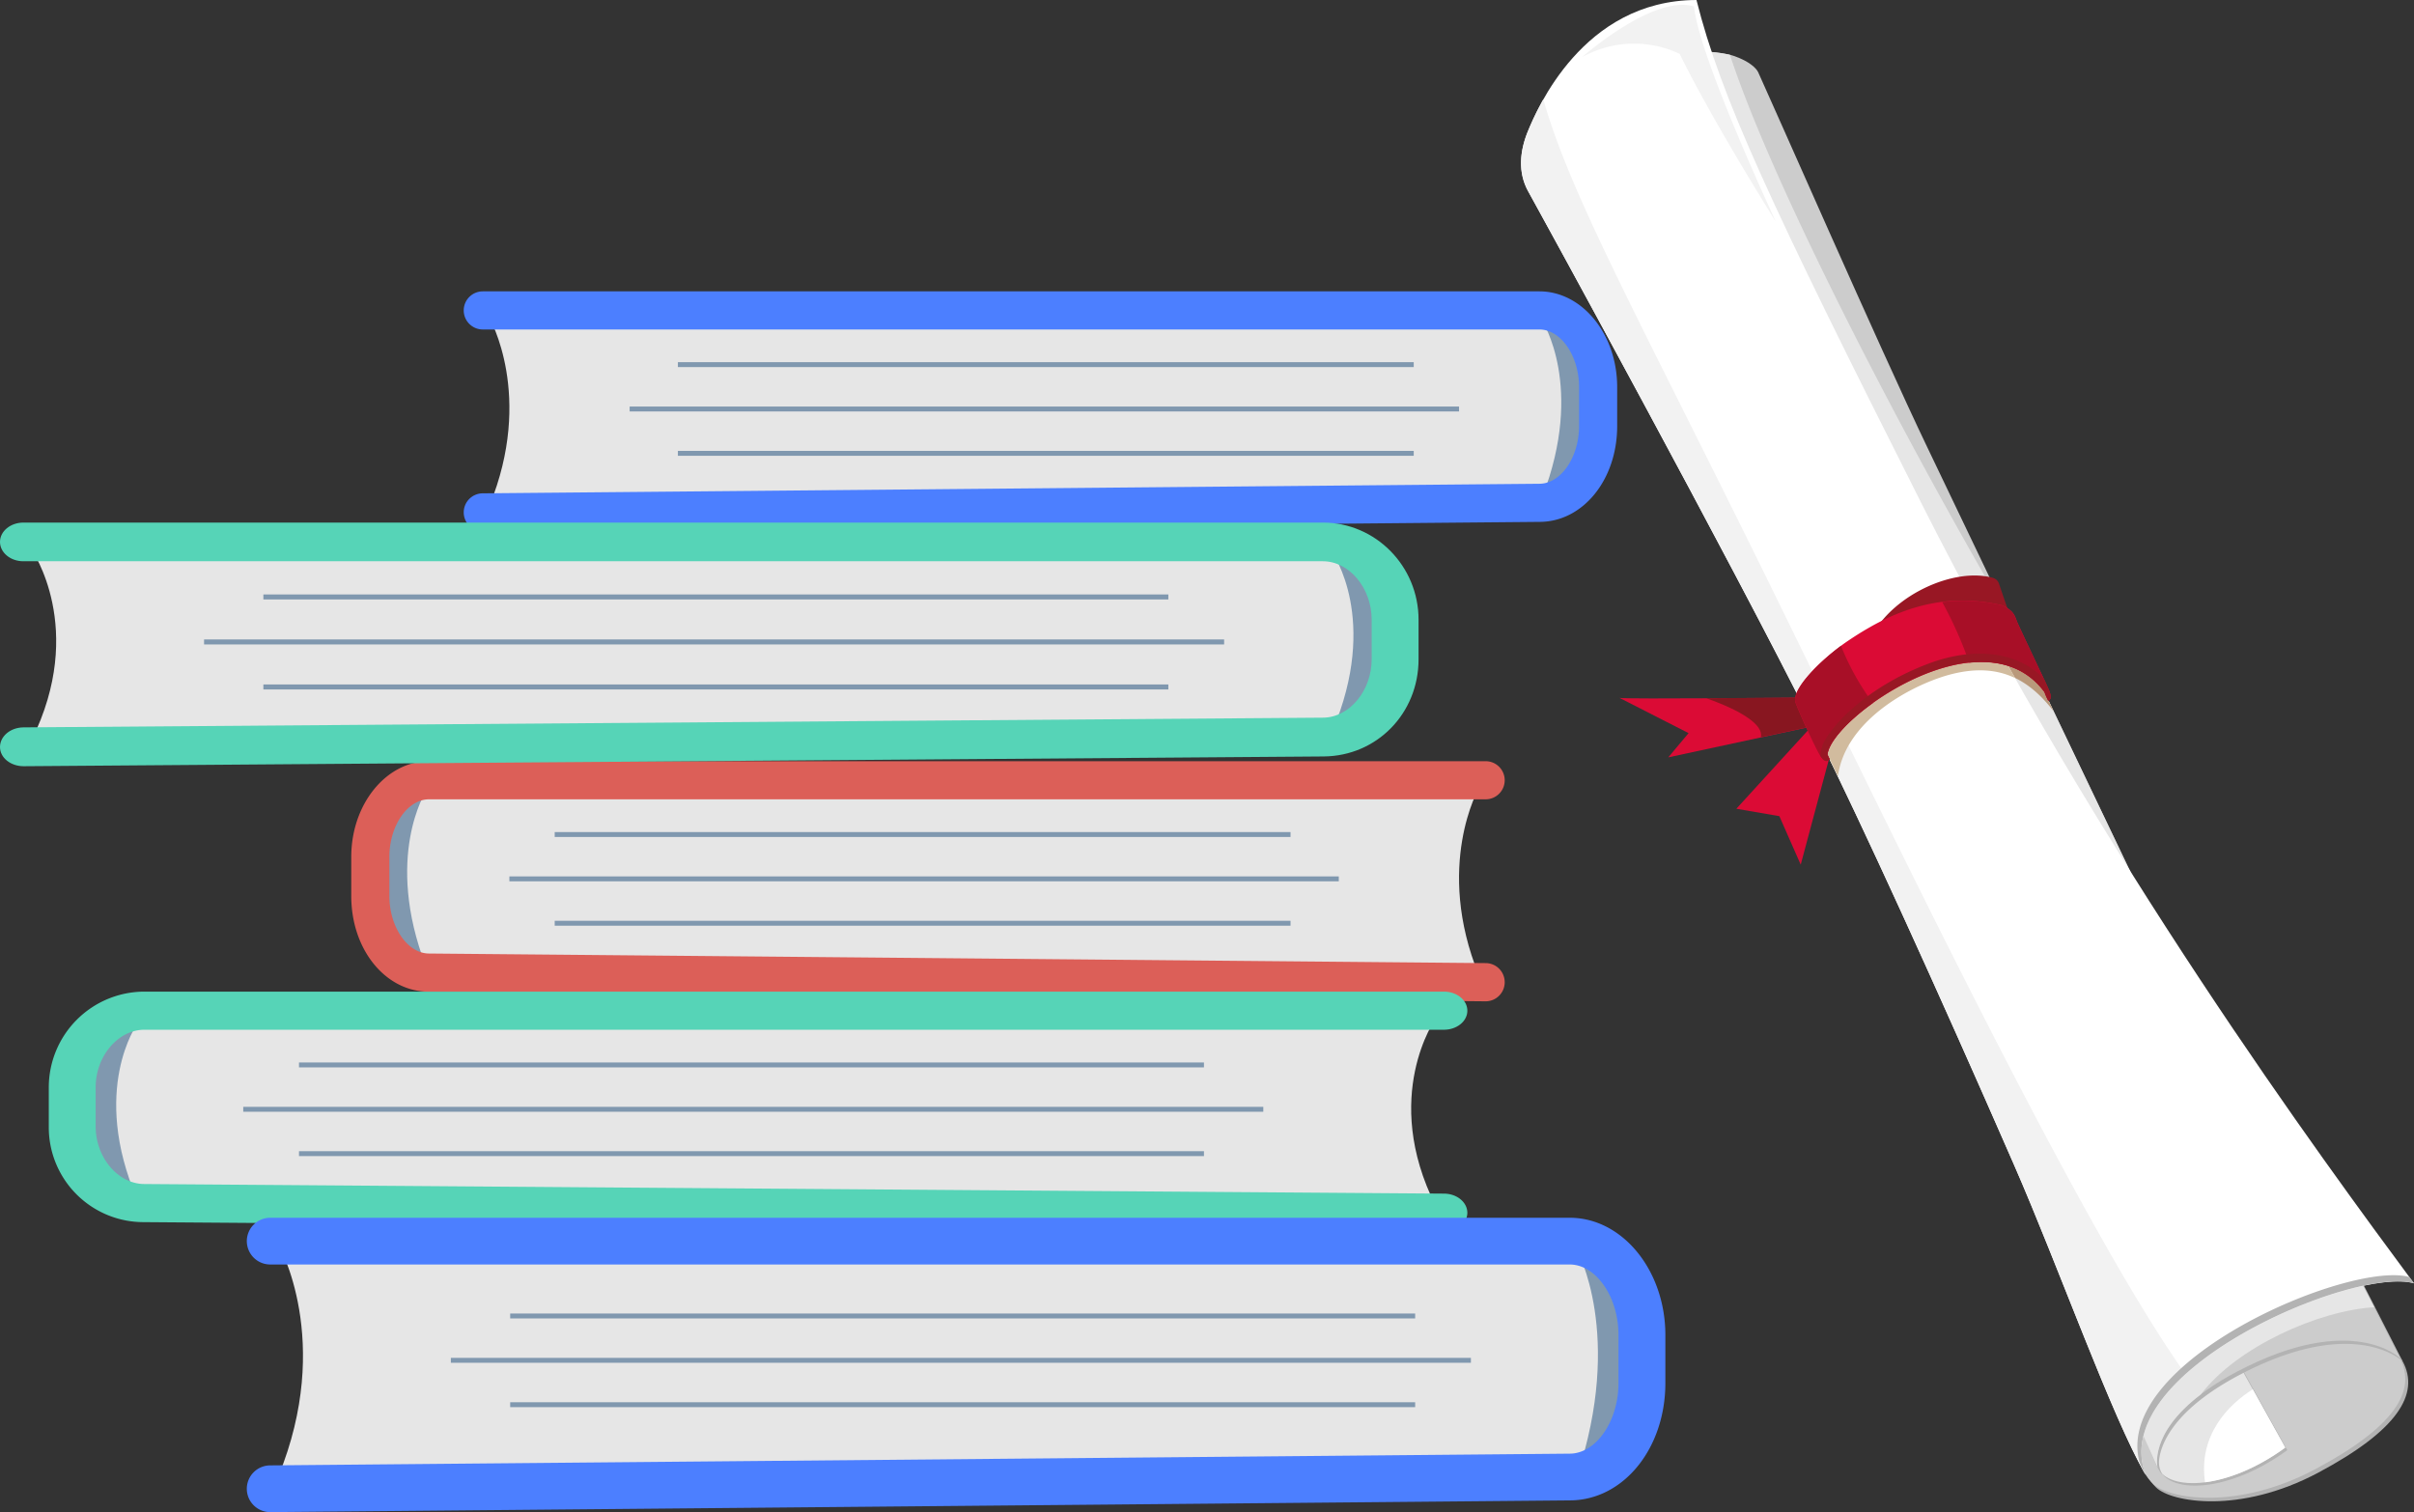 <svg xmlns="http://www.w3.org/2000/svg" viewBox="0 0 860.02 538.76"><rect x="0" y="0" width="860.02" height="538.76" fill="#333333" stroke="none"/><defs><style>.cls-1{isolation:isolate;}.cls-2{fill:#e6e6e6;}.cls-3{fill:#8098af;}.cls-4{fill:#4c7fff;}.cls-5{fill:#dc5f58;}.cls-6{fill:#56d4b7;}.cls-7{fill:#b3b3b3;}.cls-8{fill:#db0b35;}.cls-9{fill:#881620;}.cls-10{fill:#ccc;}.cls-11{fill:#b9997b;}.cls-11,.cls-14{mix-blend-mode:multiply;}.cls-12{fill:#fff;}.cls-13{fill:#f2f2f2;}.cls-14{fill:#d1bb9e;}.cls-15{fill:#981724;}.cls-16{fill:#a80f27;}</style></defs><g class="cls-1"><g id="Layer_2" data-name="Layer 2"><g id="_7" data-name="7"><path class="cls-2" d="M174.37,113.34s16,27.69,0,66.83l387-4.57,3.89-1.38v-53.1l-9.62-7.78Z"/><path class="cls-3" d="M549.51,114.48s15.11,23.35,0,62.49c0,0,18-5,17.86-29.07S559.58,115.17,549.51,114.48Z"/><path class="cls-4" d="M165.21,182.62h0a6.79,6.79,0,0,1,6.73-6.85l376.56-3.41c7.62-.07,14.06-9.47,14.06-20.53V137.91c0-11.12-6.48-20.52-14.14-20.52H172a6.79,6.79,0,0,1-6.79-6.79h0a6.79,6.79,0,0,1,6.79-6.79H548.42c15.28,0,27.72,15.29,27.72,34.1v13.92c0,19-12.09,34-27.51,34.11l-376.57,3.41A6.79,6.79,0,0,1,165.21,182.62Z"/><rect class="cls-3" x="241.51" y="129.04" width="262.15" height="1.75"/><rect class="cls-3" x="224.32" y="144.85" width="295.49" height="1.75"/><rect class="cls-3" x="241.51" y="160.65" width="262.15" height="1.75"/><path class="cls-2" d="M526.91,280.75s-16,27.69,0,66.83l-387-4.58L136,341.63v-53.1l9.62-7.78Z"/><path class="cls-3" d="M151.77,281.89s-15.11,23.35,0,62.49c0,0-18-5-17.86-29.07S141.69,282.58,151.77,281.89Z"/><path class="cls-5" d="M536.07,350h0a6.79,6.79,0,0,0-6.73-6.85l-376.56-3.42c-7.62-.07-14.06-9.47-14.06-20.52V305.32c0-11.13,6.47-20.53,14.14-20.53H529.28a6.79,6.79,0,0,0,6.79-6.79h0a6.79,6.79,0,0,0-6.79-6.79H152.86c-15.29,0-27.72,15.3-27.72,34.11v13.92c0,19,12.08,34,27.51,34.1l376.57,3.42A6.8,6.8,0,0,0,536.07,350Z"/><rect class="cls-3" x="197.62" y="296.45" width="262.15" height="1.75" transform="translate(657.39 594.66) rotate(180)"/><rect class="cls-3" x="181.46" y="312.26" width="295.49" height="1.75" transform="translate(658.42 626.27) rotate(180)"/><rect class="cls-3" x="197.62" y="328.06" width="262.15" height="1.75" transform="translate(657.39 657.88) rotate(180)"/><path class="cls-2" d="M11.26,195.86s19.71,28.1,0,67.81l476-4.64,4.79-1.39V203.76l-11.82-7.9Z"/><path class="cls-3" d="M474.71,197s16.82,23.69,0,63.4c0,0,20-5.11,19.88-29.49S485.93,197.72,474.71,197Z"/><path class="cls-6" d="M0,266.16H0c0-3.81,3.66-6.92,8.28-7l463.11-3.46c9.37-.07,17.29-9.61,17.29-20.82V220.79c0-11.29-8-20.82-17.39-20.82H8.35C3.74,200,0,196.88,0,193.08H0c0-3.81,3.74-6.89,8.35-6.89H471.29c18.8,0,34.09,15.52,34.09,34.6v14.13c0,19.26-14.86,34.46-33.83,34.6L8.43,273C3.81,273,0,270,0,266.16Z"/><rect class="cls-3" x="93.83" y="211.8" width="322.41" height="1.78"/><rect class="cls-3" x="72.7" y="227.83" width="363.41" height="1.78"/><rect class="cls-3" x="93.83" y="243.87" width="322.41" height="1.78"/><path class="cls-2" d="M511.5,362.84s-19.7,27.7,0,66.84l-476-4.58-4.79-1.37v-53.1l11.83-7.79Z"/><path class="cls-3" d="M48.87,364.84s-16.82,23.35,0,62.49c0,0-20-5-19.88-29.07S37.66,365.53,48.87,364.84Z"/><path class="cls-6" d="M522.76,432.13h0c0-3.75-3.66-6.81-8.27-6.85L51.37,421.86c-9.37-.07-17.29-9.47-17.29-20.52V387.41c0-11.12,8-20.52,17.39-20.52H514.41c4.61,0,8.35-3,8.35-6.79h0c0-3.75-3.74-6.79-8.35-6.79H51.47a34.13,34.13,0,0,0-34.09,34.1v13.93a33.78,33.78,0,0,0,33.84,34.1l463.12,3.41C519,438.89,522.72,435.88,522.76,432.13Z"/><rect class="cls-3" x="106.52" y="378.55" width="322.41" height="1.75" transform="translate(535.45 758.85) rotate(180)"/><rect class="cls-3" x="86.65" y="394.35" width="363.41" height="1.75" transform="translate(536.72 790.46) rotate(180)"/><rect class="cls-3" x="106.52" y="410.16" width="322.41" height="1.75" transform="translate(535.45 822.07) rotate(180)"/><path class="cls-2" d="M99.19,443.41s19.7,34.2,0,82.54l476-5.66L580,518.6V453l-11.83-9.61Z"/><path class="cls-3" d="M561.81,445.41s16.83,30.09,0,80.54c0,0,20-6.49,19.89-37.47S573,446.29,561.81,445.41Z"/><path class="cls-4" d="M87.93,530.51h0a8.34,8.34,0,0,1,8.27-8.4l463.12-4.18c9.37-.09,17.29-11.61,17.29-25.17V475.69c0-13.64-8-25.16-17.39-25.16H96.28a8.34,8.34,0,0,1-8.35-8.33h0a8.34,8.34,0,0,1,8.35-8.32H559.22c18.8,0,34.09,18.76,34.09,41.81v17.07c0,23.28-14.86,41.64-33.84,41.82L96.35,538.76A8.33,8.33,0,0,1,87.93,530.51Z"/><rect class="cls-3" x="181.76" y="468" width="322.41" height="1.75"/><rect class="cls-3" x="160.62" y="483.8" width="363.41" height="1.75"/><rect class="cls-3" x="181.76" y="499.61" width="322.41" height="1.75"/><path class="cls-7" d="M762.7,513.93c-1,3.81.11,10.85,5.45,16.06s29.73,9.64,57.74-5.28,36.45-28,30.06-39.75-39.41-14.95-64.24,4.21S762.7,513.93,762.7,513.93Z"/><polygon class="cls-8" points="653.36 263.9 641.53 308.07 633.92 290.79 618.6 288.15 646.1 258.03 653.36 263.9"/><path class="cls-8" d="M654,257l-59.65,12.84,7.23-8.63-24.61-12.56c1,.53,70.08-.13,70.08-.13Z"/><path class="cls-9" d="M675.77,262.8l1.78,15.6a22.8,22.8,0,0,0-15.86-4.84L666.87,260Z"/><path class="cls-9" d="M607.84,248.78c18.76-.09,39.1-.29,39.1-.29l6.95,8.48-26.6,5.73C628.48,258.37,620.38,253.15,607.84,248.78Z"/><path class="cls-10" d="M773.2,340.34S702.82,193.1,686.51,159.12,630,33.52,626.39,25.76c-.68-1.43-3-3.8-8.35-5.72s-14.18-1.72-14.18-1.72,67.91,153.4,88.22,196.34S773.2,340.34,773.2,340.34Z"/><path class="cls-2" d="M616.31,19.52c15.87,48.37,63.66,139.7,99.31,200.4,25.8,53.93,57.58,120.42,57.58,120.42s-60.8-82.75-81.12-125.68S603.86,18.32,603.86,18.32A55.45,55.45,0,0,1,616.31,19.52Z"/><path class="cls-11" d="M717.74,224.41l13.88,29c-7.33-9.53-15.63-14.71-26.53-14.62-2.9-4.94-5.59-9.7-8-14.2A72.74,72.74,0,0,1,717.74,224.41Z"/><path class="cls-10" d="M761.68,512.67c-1,3.82.1,10.85,5.45,16.06s29.73,9.64,57.74-5.28,36.45-28,30-39.74-39.4-14.95-64.23,4.21S761.68,512.67,761.68,512.67Z"/><path class="cls-7" d="M814.88,516.68,797.29,485s-17.8,9.67-25,20.24c-4.86,7.11-7.22,8.81-2.93,18.37C773.26,532.39,794.19,531.76,814.88,516.68Z"/><path class="cls-2" d="M814.14,515.77l-17.59-31.63s-17.8,9.66-25,20.24c-4.85,7.1-7.21,8.81-2.93,18.37C772.52,531.49,793.45,530.86,814.14,515.77Z"/><path class="cls-7" d="M841.78,457.23,856,485.07s-17-16.86-58.09,4.78c-22.29,11.74-27.95,23.66-28.69,30.23a8.2,8.2,0,0,0,1.13,5.19s-.52-.18-1.49-1.95-7.27-17.16-7.27-17.16c6.09-15.38,19.74-28.93,32.81-38.14S831,455.34,841.78,457.23Z"/><path class="cls-10" d="M840.84,456.07l14.24,27.85s-17-16.86-58.09,4.77c-32.68,17.22-28.39,34.06-28.39,34.06L760.67,505c6.09-15.39,19.73-28.94,32.8-38.14S830.1,454.18,840.84,456.07Z"/><path class="cls-2" d="M793.47,466.87c13.07-9.21,36.63-12.69,47.37-10.8l5,9.69c-19.62,1.13-48.92,14.12-61.75,31.05-18.48,14-15.45,25.94-15.45,25.94L760.67,505C766.76,489.62,780.4,476.07,793.47,466.87Z"/><path class="cls-12" d="M860,457.23c-21.46-6.07-109.53,31.25-95.64,68.15-11.8-20.12-31-74.08-46.81-110.28-27.4-62.73-53.69-120.5-71.83-156.94-28.59-57.46-97.37-183-101.22-189.86s-3.06-14.6-.06-21.77S563.79.1,604.39,0c8.73,34.63,25.92,71.78,80.06,179.16C748.31,305.84,827.28,413,860,457.23Z"/><path class="cls-13" d="M623.33,193.65c40.65,82.14,115,239.5,155.28,295.94-12,10.86-18.93,23.34-14.25,35.77-11.8-20.12-31-74.08-46.8-110.28-27.41-62.73-53.7-120.5-71.83-156.94-28.6-57.46-97.37-183-101.22-189.86s-3.07-14.6-.07-21.77a104,104,0,0,1,5.4-11.13C558.86,67.58,581.72,109.56,623.33,193.65Z"/><path class="cls-14" d="M685.21,227.32A79.57,79.57,0,0,1,708,223.81q4.93,9,9.91,17.77c-6.42-3.06-13.8-3.64-22.76-1.35-12.45,3.17-37.58,15.56-40.37,36.38-3.14-6.55-6.12-12.66-8.91-18.27C651.64,246.12,664.47,233.57,685.21,227.32Z"/><path class="cls-7" d="M858.38,455c-21-5.94-105.43,29.7-96.21,65.77a29.3,29.3,0,0,0,2.21,4.6c-13.89-36.9,74.16-74.24,95.63-68.16Z"/><path class="cls-15" d="M716.15,219.62s-3.06-8.91-4-11.72a3.15,3.15,0,0,0-2.14-2c-13.43-3.83-35,5.67-43,20.35C676.64,225.17,716.15,219.62,716.15,219.62Z"/><path class="cls-8" d="M728.36,246.56c-21.67-29.15-75.8,9-77.3,22.26,0,0,.39.94.79,1.67-.88.82-1.93,1.67-4.16-2.6s-6.3-13.06-8-17.56,9-15.48,18.68-22c13.87-9.36,32-18.24,55.2-12.58,3.94,2.06,4.15,3.49,5,5.66S729,243.48,730,246s.5,3.3-.25,3.69A22.5,22.5,0,0,1,728.36,246.56Z"/><path class="cls-16" d="M651.06,268.82s.39.94.79,1.67c-.88.82-1.93,1.67-4.16-2.6s-6.3-13.06-8-17.56c-1.59-4.1,7.29-13.63,16.19-20.21a91.7,91.7,0,0,0,11.36,20.38C658,257.09,651.56,264.36,651.06,268.82Z"/><path class="cls-16" d="M713.55,215.77c3.94,2.06,4.15,3.49,5,5.66S729,243.48,730,246s.5,3.3-.25,3.69a22.5,22.5,0,0,1-1.37-3.09c-6.68-9-16.45-11.57-26.81-10.46a140.75,140.75,0,0,0-9.63-21.62A59,59,0,0,1,713.55,215.77Z"/><path class="cls-15" d="M650.64,263c4.48-7.39,17.05-19.34,36.61-26.62,17.13-6.37,32.25-3.72,40.9,5.49.93,2,1.61,3.49,1.83,4.06,1,2.47.5,3.3-.25,3.69a22.5,22.5,0,0,1-1.37-3.09c-21.67-29.15-75.8,9-77.3,22.26,0,0,.39.94.79,1.67-.76.71-1.65,1.44-3.32-1.14A12.06,12.06,0,0,1,650.64,263Z"/><path class="cls-12" d="M802.58,495l11.56,20.78c-10.14,7.4-20.34,11.31-28.56,12.36C783.08,511.31,794,500.37,802.58,495Z"/><path class="cls-13" d="M632.68,79S605.27,20.37,603.53,2.3c-14.52-4.4-39.9,18.07-39.9,18.07a38,38,0,0,1,34.77-1.18C610.39,43.66,632.68,79,632.68,79Z"/></g></g></g></svg>